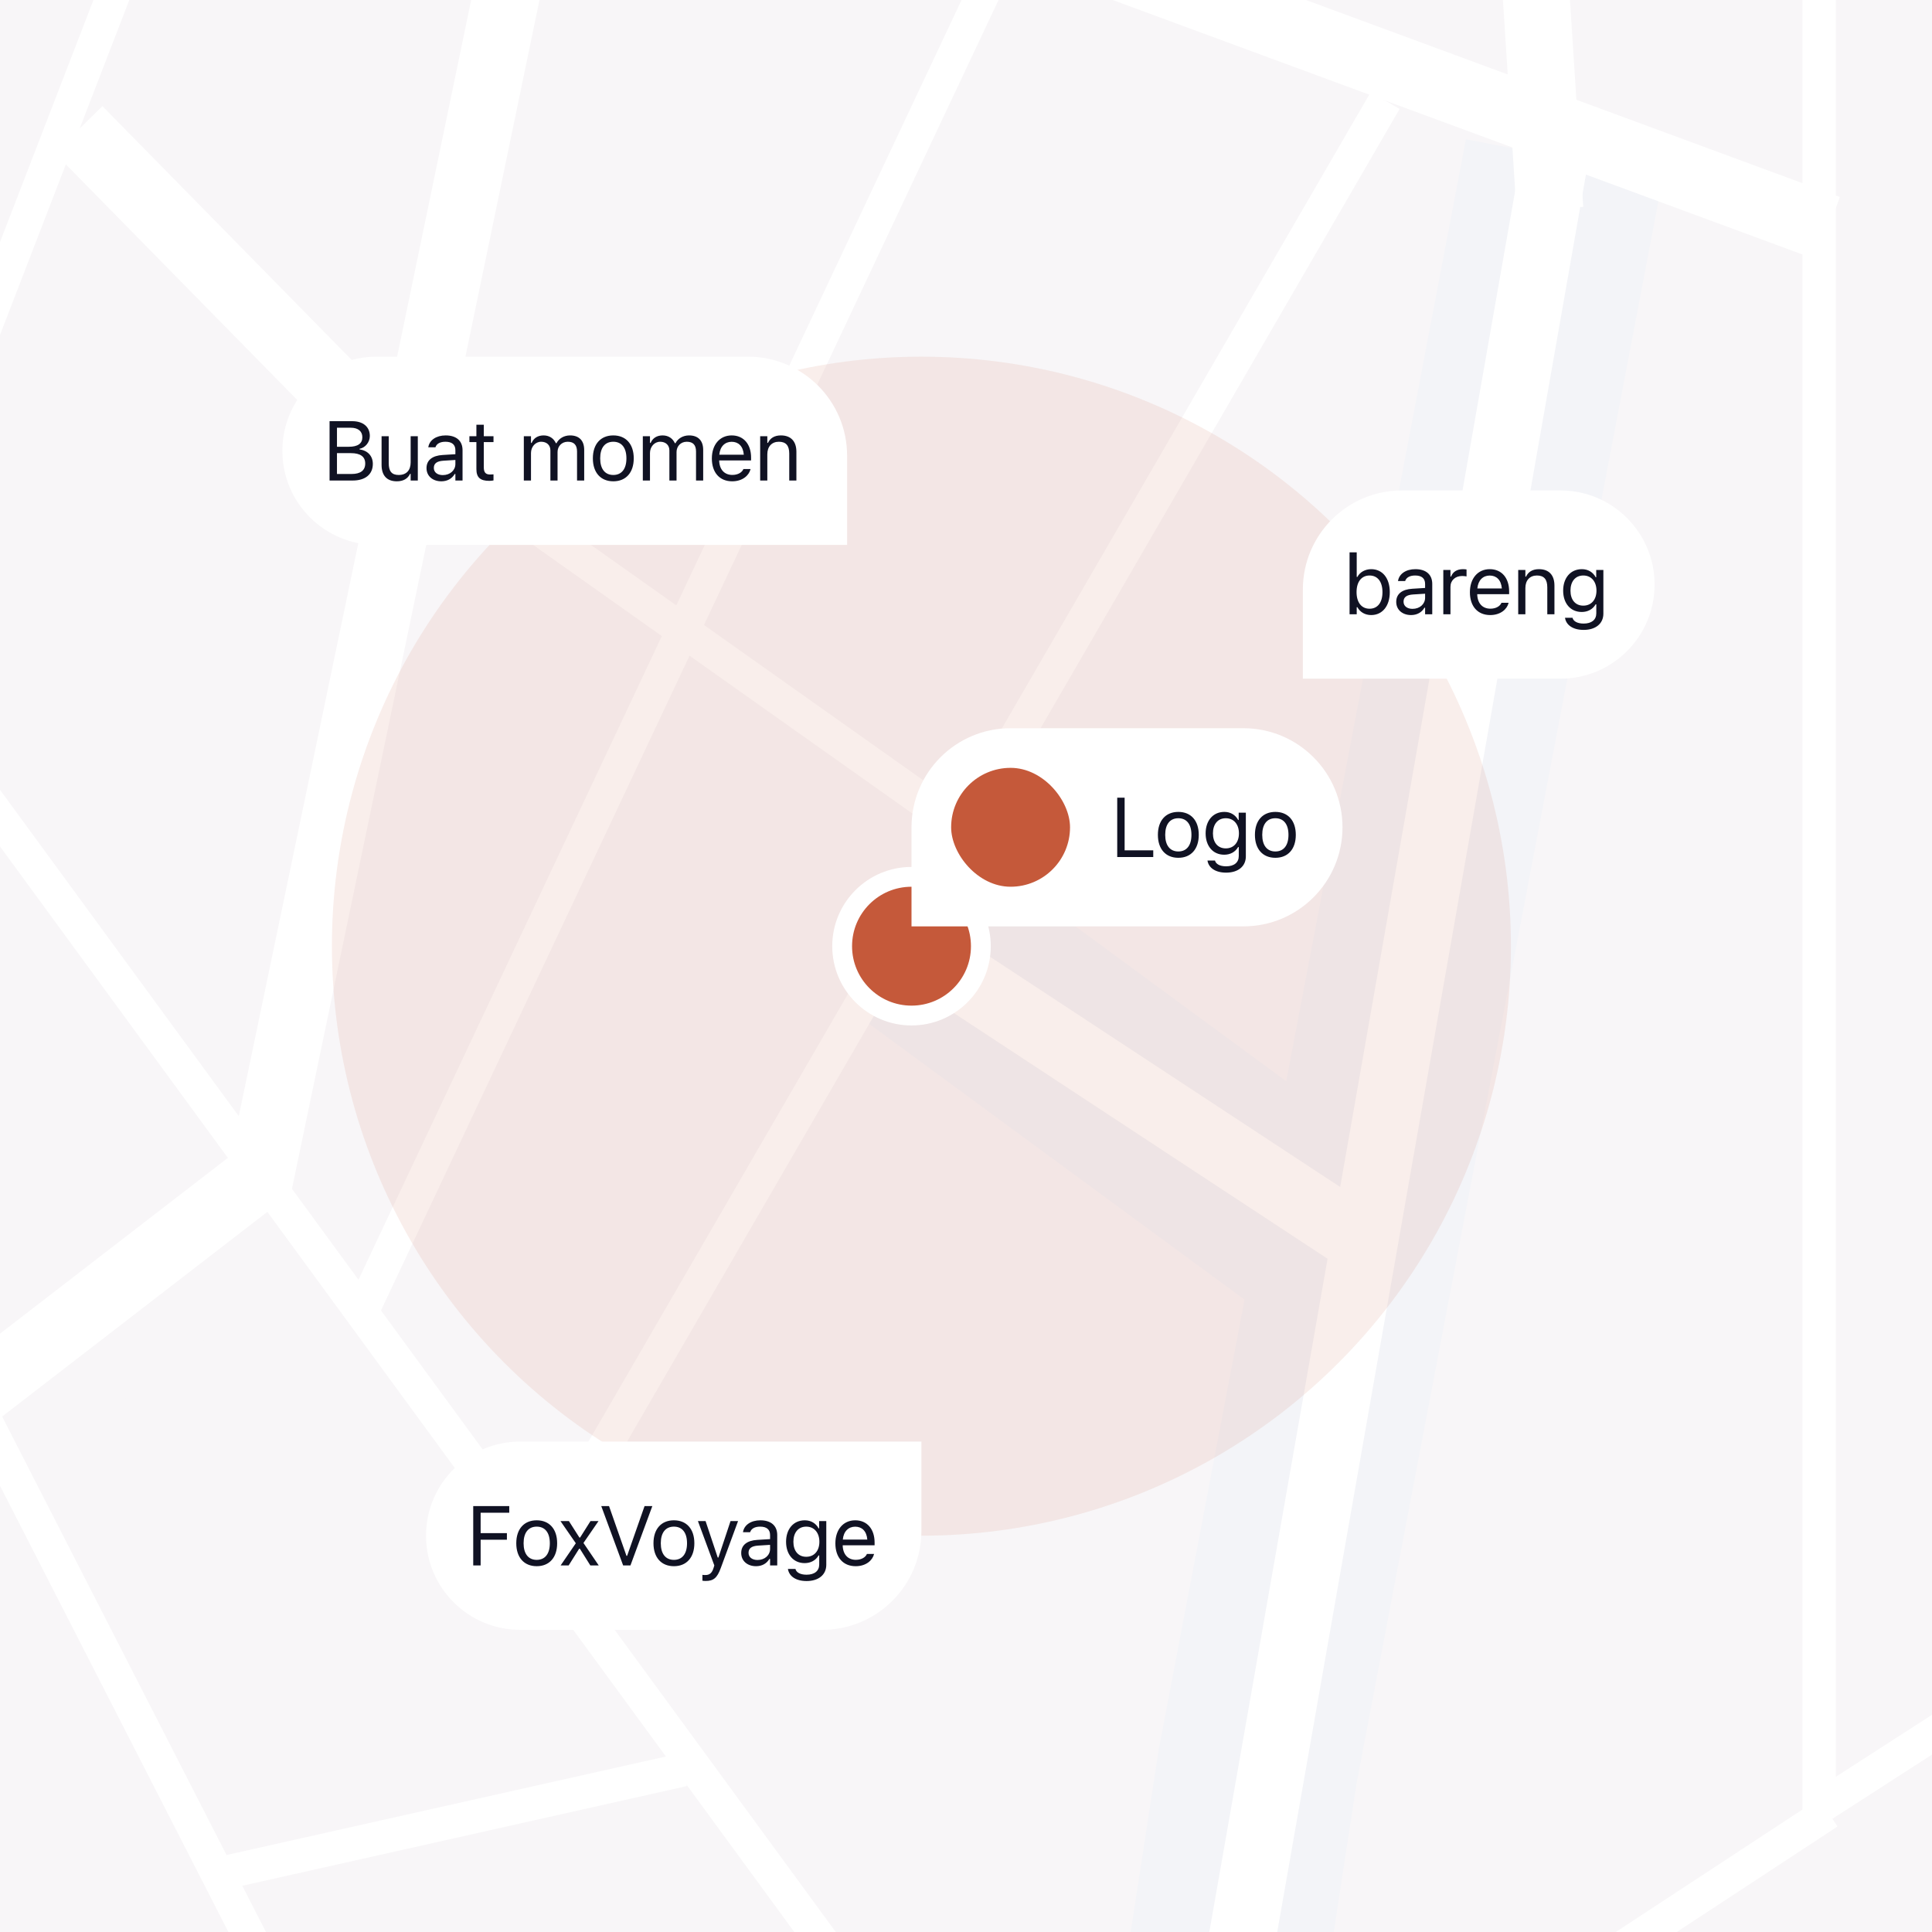 <svg width="390" height="390" viewBox="0 0 390 390" fill="none" xmlns="http://www.w3.org/2000/svg">
<rect x="0" y="0" width="390" height="390" fill="#333333" stroke="none"/>
<g clip-path="url(#clip0_697_4980)">
<rect width="390" height="390" fill="#F8F6F8"/>
<path d="M183.052 187.13L273.866 253.843" stroke="#F3F4F8" stroke-width="40.512"/>
<path d="M52.064 237.19L-26.005 295.166L-57.486 316.033" stroke="#F8F6F8" stroke-width="40.512"/>
<path d="M51.895 237.705L-45.08 312.538" stroke="white" stroke-width="13.504"/>
<path d="M-27.018 471.457L215.8 464.467L242.47 430.854L253.864 356.637L315.813 31.912" stroke="#F3F4F8" stroke-width="40.512"/>
<path d="M367.212 -167.404V364.86L433.55 322.098" stroke="white" stroke-width="6.752"/>
<path d="M100.594 -202.354L-27.018 128.23L72.996 264.912M245.339 500.445L109.161 314.337M369.069 365.888L109.203 536.423M109.161 314.337L72.996 264.912M109.161 314.337L194.383 167.317M279.606 20.297L194.383 167.317M72.996 264.912L202.464 -9.822M83.461 88.757L194.383 167.317" stroke="white" stroke-width="6.752"/>
<path d="M111.988 -48.061L82.491 94M52.233 239.041L82.491 94M15.857 26.156L82.491 94" stroke="white" stroke-width="13.504"/>
<path d="M240.528 449.459L313.871 31.912" stroke="white" stroke-width="13.504"/>
<path d="M-3.639 285.401L43.92 378.326M91.479 471.251L43.92 378.326M43.92 378.326L137.899 357.254" stroke="white" stroke-width="6.752"/>
<path d="M183.896 190.728L275.048 250.657" stroke="white" stroke-width="13.504"/>
<path d="M299.524 -165.862L312.859 42.192" stroke="white" stroke-width="13.504"/>
<path d="M232.004 -211.297L212.002 -11.878L-39.425 -104.598L369.069 46.097" stroke="white" stroke-width="13.504"/>
<circle cx="186" cy="191" r="119" fill="#C5593A" fill-opacity="0.1"/>
<circle cx="184" cy="191" r="14" fill="#C5593A" stroke="white" stroke-width="4"/>
<path d="M184 167C184 155.954 192.954 147 204 147H251C262.046 147 271 155.954 271 167C271 178.046 262.046 187 251 187H184V167Z" fill="white"/>
<rect x="192" y="155" width="24" height="24" rx="12" fill="#C5593A"/>
<path d="M225.527 173V161.022H227.021V171.655H232.799V173H225.527ZM237.861 173.158C235.313 173.158 233.736 171.398 233.736 168.534V168.518C233.736 165.646 235.313 163.894 237.861 163.894C240.409 163.894 241.987 165.646 241.987 168.518V168.534C241.987 171.398 240.409 173.158 237.861 173.158ZM237.861 171.879C239.554 171.879 240.509 170.643 240.509 168.534V168.518C240.509 166.401 239.554 165.172 237.861 165.172C236.168 165.172 235.213 166.401 235.213 168.518V168.534C235.213 170.643 236.168 171.879 237.861 171.879ZM247.505 176.154C245.347 176.154 243.969 175.183 243.745 173.714L243.762 173.706H245.256L245.264 173.714C245.422 174.395 246.219 174.876 247.505 174.876C249.107 174.876 250.062 174.121 250.062 172.801V170.991H249.929C249.365 171.979 248.352 172.535 247.123 172.535C244.808 172.535 243.372 170.742 243.372 168.235V168.219C243.372 165.712 244.816 163.894 247.157 163.894C248.418 163.894 249.398 164.517 249.946 165.529H250.045V164.052H251.49V172.875C251.49 174.876 249.946 176.154 247.505 176.154ZM247.439 171.257C249.099 171.257 250.095 170.012 250.095 168.235V168.219C250.095 166.442 249.091 165.172 247.439 165.172C245.779 165.172 244.849 166.442 244.849 168.219V168.235C244.849 170.012 245.779 171.257 247.439 171.257ZM257.448 173.158C254.9 173.158 253.323 171.398 253.323 168.534V168.518C253.323 165.646 254.9 163.894 257.448 163.894C259.997 163.894 261.574 165.646 261.574 168.518V168.534C261.574 171.398 259.997 173.158 257.448 173.158ZM257.448 171.879C259.142 171.879 260.096 170.643 260.096 168.534V168.518C260.096 166.401 259.142 165.172 257.448 165.172C255.755 165.172 254.8 166.401 254.8 168.518V168.534C254.8 170.643 255.755 171.879 257.448 171.879Z" fill="#101223"/>
<path d="M263 119C263 107.954 271.954 99 283 99H315C325.493 99 334 107.507 334 118C334 128.493 325.493 137 315 137H263V119Z" fill="white"/>
<path d="M276.794 124.158C275.549 124.158 274.553 123.568 274.005 122.572H273.872V124H272.428V111.499H273.872V116.463H274.005C274.495 115.508 275.565 114.894 276.794 114.894C279.068 114.894 280.546 116.712 280.546 119.518V119.534C280.546 122.323 279.06 124.158 276.794 124.158ZM276.462 122.879C278.097 122.879 279.068 121.618 279.068 119.534V119.518C279.068 117.434 278.097 116.172 276.462 116.172C274.835 116.172 273.839 117.451 273.839 119.518V119.534C273.839 121.601 274.835 122.879 276.462 122.879ZM284.836 124.158C283.134 124.158 281.848 123.128 281.848 121.501V121.485C281.848 119.891 283.027 118.97 285.11 118.845L287.675 118.688V117.874C287.675 116.77 287.003 116.172 285.666 116.172C284.595 116.172 283.89 116.571 283.657 117.268L283.649 117.293H282.205L282.213 117.243C282.446 115.84 283.807 114.894 285.716 114.894C287.899 114.894 289.119 116.015 289.119 117.874V124H287.675V122.68H287.542C286.978 123.635 286.04 124.158 284.836 124.158ZM283.325 121.468C283.325 122.373 284.097 122.904 285.135 122.904C286.604 122.904 287.675 121.941 287.675 120.663V119.85L285.284 119.999C283.923 120.082 283.325 120.563 283.325 121.452V121.468ZM291.351 124V115.052H292.795V116.38H292.928C293.268 115.442 294.107 114.894 295.319 114.894C295.593 114.894 295.9 114.927 296.041 114.952V116.355C295.742 116.305 295.468 116.272 295.153 116.272C293.775 116.272 292.795 117.144 292.795 118.455V124H291.351ZM300.821 124.158C298.264 124.158 296.72 122.365 296.72 119.559V119.551C296.72 116.787 298.297 114.894 300.73 114.894C303.162 114.894 304.639 116.704 304.639 119.376V119.941H298.198C298.239 121.792 299.26 122.871 300.854 122.871C302.066 122.871 302.813 122.298 303.054 121.759L303.087 121.684H304.531L304.515 121.75C304.208 122.962 302.929 124.158 300.821 124.158ZM300.721 116.181C299.393 116.181 298.38 117.085 298.223 118.787H303.17C303.021 117.019 302.041 116.181 300.721 116.181ZM306.472 124V115.052H307.917V116.396H308.05C308.498 115.45 309.336 114.894 310.656 114.894C312.665 114.894 313.785 116.081 313.785 118.206V124H312.341V118.555C312.341 116.944 311.677 116.172 310.249 116.172C308.822 116.172 307.917 117.135 307.917 118.704V124H306.472ZM319.678 127.154C317.52 127.154 316.142 126.183 315.918 124.714L315.934 124.706H317.428L317.437 124.714C317.594 125.395 318.391 125.876 319.678 125.876C321.28 125.876 322.234 125.121 322.234 123.801V121.991H322.102C321.537 122.979 320.524 123.535 319.296 123.535C316.98 123.535 315.544 121.742 315.544 119.235V119.219C315.544 116.712 316.988 114.894 319.329 114.894C320.591 114.894 321.57 115.517 322.118 116.529H322.218V115.052H323.662V123.875C323.662 125.876 322.118 127.154 319.678 127.154ZM319.611 122.257C321.272 122.257 322.268 121.012 322.268 119.235V119.219C322.268 117.442 321.263 116.172 319.611 116.172C317.951 116.172 317.022 117.442 317.022 119.219V119.235C317.022 121.012 317.951 122.257 319.611 122.257Z" fill="#101223"/>
<path d="M57 91C57 80.507 65.507 72 76 72H151C162.046 72 171 80.954 171 92V110H76C65.507 110 57 101.493 57 91Z" fill="white"/>
<path d="M66.527 97V85.022H71.109C73.309 85.022 74.654 86.176 74.654 88.002V88.019C74.654 89.255 73.741 90.384 72.587 90.592V90.725C74.222 90.932 75.26 92.053 75.26 93.63V93.647C75.26 95.747 73.749 97 71.201 97H66.527ZM70.794 86.342H68.022V90.185H70.412C72.222 90.185 73.143 89.538 73.143 88.276V88.259C73.143 87.047 72.28 86.342 70.794 86.342ZM70.835 91.472H68.022V95.68H70.977C72.778 95.68 73.724 94.95 73.724 93.572V93.555C73.724 92.177 72.745 91.472 70.835 91.472ZM80.106 97.158C78.073 97.158 77.027 95.962 77.027 93.846V88.052H78.471V93.497C78.471 95.107 79.052 95.879 80.48 95.879C82.057 95.879 82.895 94.916 82.895 93.348V88.052H84.34V97H82.895V95.664H82.762C82.323 96.618 81.418 97.158 80.106 97.158ZM89.086 97.158C87.385 97.158 86.098 96.128 86.098 94.501V94.485C86.098 92.891 87.277 91.97 89.36 91.845L91.925 91.688V90.874C91.925 89.77 91.253 89.172 89.916 89.172C88.846 89.172 88.14 89.571 87.908 90.268L87.899 90.293H86.455L86.463 90.243C86.696 88.84 88.057 87.894 89.966 87.894C92.149 87.894 93.37 89.015 93.37 90.874V97H91.925V95.68H91.792C91.228 96.635 90.29 97.158 89.086 97.158ZM87.576 94.468C87.576 95.373 88.348 95.904 89.385 95.904C90.854 95.904 91.925 94.941 91.925 93.663V92.85L89.535 92.999C88.173 93.082 87.576 93.564 87.576 94.452V94.468ZM98.78 97.066C96.938 97.066 96.166 96.386 96.166 94.676V89.247H94.754V88.052H96.166V85.736H97.66V88.052H99.619V89.247H97.66V94.311C97.66 95.365 98.025 95.788 98.955 95.788C99.212 95.788 99.353 95.78 99.619 95.755V96.983C99.337 97.033 99.063 97.066 98.78 97.066ZM105.742 97V88.052H107.187V89.413H107.319C107.718 88.45 108.564 87.894 109.735 87.894C110.947 87.894 111.793 88.533 112.209 89.463H112.341C112.823 88.517 113.844 87.894 115.081 87.894C116.907 87.894 117.928 88.94 117.928 90.816V97H116.483V91.148C116.483 89.828 115.877 89.172 114.616 89.172C113.371 89.172 112.549 90.11 112.549 91.248V97H111.105V90.924C111.105 89.861 110.374 89.172 109.245 89.172C108.075 89.172 107.187 90.193 107.187 91.455V97H105.742ZM123.803 97.158C121.255 97.158 119.678 95.398 119.678 92.534V92.518C119.678 89.645 121.255 87.894 123.803 87.894C126.352 87.894 127.929 89.645 127.929 92.518V92.534C127.929 95.398 126.352 97.158 123.803 97.158ZM123.803 95.879C125.497 95.879 126.451 94.643 126.451 92.534V92.518C126.451 90.401 125.497 89.172 123.803 89.172C122.11 89.172 121.156 90.401 121.156 92.518V92.534C121.156 94.643 122.11 95.879 123.803 95.879ZM129.762 97V88.052H131.207V89.413H131.339C131.738 88.45 132.584 87.894 133.755 87.894C134.967 87.894 135.813 88.533 136.228 89.463H136.361C136.843 88.517 137.864 87.894 139.101 87.894C140.927 87.894 141.948 88.94 141.948 90.816V97H140.503V91.148C140.503 89.828 139.897 89.172 138.636 89.172C137.391 89.172 136.569 90.11 136.569 91.248V97H135.124V90.924C135.124 89.861 134.394 89.172 133.265 89.172C132.095 89.172 131.207 90.193 131.207 91.455V97H129.762ZM147.799 97.158C145.242 97.158 143.698 95.365 143.698 92.559V92.551C143.698 89.787 145.275 87.894 147.707 87.894C150.139 87.894 151.617 89.704 151.617 92.376V92.941H145.175C145.217 94.792 146.238 95.871 147.832 95.871C149.044 95.871 149.791 95.298 150.031 94.759L150.065 94.684H151.509L151.492 94.751C151.185 95.962 149.907 97.158 147.799 97.158ZM147.699 89.181C146.371 89.181 145.358 90.085 145.2 91.787H150.148C149.998 90.019 149.019 89.181 147.699 89.181ZM153.45 97V88.052H154.894V89.397H155.027C155.475 88.45 156.314 87.894 157.634 87.894C159.642 87.894 160.763 89.081 160.763 91.206V97H159.319V91.555C159.319 89.944 158.655 89.172 157.227 89.172C155.799 89.172 154.894 90.135 154.894 91.704V97H153.45Z" fill="#101223"/>
<path d="M86 310C86 299.507 94.507 291 105 291H186V309C186 320.046 177.046 329 166 329H105C94.507 329 86 320.493 86 310Z" fill="white"/>
<path d="M95.527 316V304.022H102.799V305.367H97.022V309.484H102.326V310.812H97.022V316H95.527ZM108.342 316.158C105.794 316.158 104.217 314.398 104.217 311.534V311.518C104.217 308.646 105.794 306.894 108.342 306.894C110.891 306.894 112.468 308.646 112.468 311.518V311.534C112.468 314.398 110.891 316.158 108.342 316.158ZM108.342 314.879C110.036 314.879 110.99 313.643 110.99 311.534V311.518C110.99 309.401 110.036 308.172 108.342 308.172C106.649 308.172 105.695 309.401 105.695 311.518V311.534C105.695 313.643 106.649 314.879 108.342 314.879ZM113.172 316L116.235 311.526L113.139 307.052H114.841L116.966 310.38H117.099L119.199 307.052H120.817L117.779 311.468L120.859 316H119.165L117.049 312.622H116.916L114.791 316H113.172ZM125.788 316L121.372 304.022H122.941L126.461 314.066H126.593L130.113 304.022H131.682L127.266 316H125.788ZM136.038 316.158C133.49 316.158 131.913 314.398 131.913 311.534V311.518C131.913 308.646 133.49 306.894 136.038 306.894C138.587 306.894 140.164 308.646 140.164 311.518V311.534C140.164 314.398 138.587 316.158 136.038 316.158ZM136.038 314.879C137.732 314.879 138.686 313.643 138.686 311.534V311.518C138.686 309.401 137.732 308.172 136.038 308.172C134.345 308.172 133.39 309.401 133.39 311.518V311.534C133.39 313.643 134.345 314.879 136.038 314.879ZM142.429 319.138C142.238 319.138 141.989 319.121 141.79 319.088V317.901C141.964 317.934 142.188 317.942 142.387 317.942C143.209 317.942 143.707 317.569 144.031 316.54L144.197 316.008L140.885 307.052H142.429L144.886 314.415H145.019L147.467 307.052H148.986L145.492 316.548C144.753 318.557 144.014 319.138 142.429 319.138ZM152.613 316.158C150.911 316.158 149.624 315.128 149.624 313.501V313.485C149.624 311.891 150.803 310.97 152.886 310.845L155.451 310.688V309.874C155.451 308.77 154.779 308.172 153.443 308.172C152.372 308.172 151.666 308.571 151.434 309.268L151.426 309.293H149.981L149.99 309.243C150.222 307.84 151.583 306.894 153.492 306.894C155.676 306.894 156.896 308.015 156.896 309.874V316H155.451V314.68H155.319C154.754 315.635 153.816 316.158 152.613 316.158ZM151.102 313.468C151.102 314.373 151.874 314.904 152.911 314.904C154.381 314.904 155.451 313.941 155.451 312.663V311.85L153.061 311.999C151.699 312.082 151.102 312.563 151.102 313.452V313.468ZM162.813 319.154C160.655 319.154 159.277 318.183 159.053 316.714L159.069 316.706H160.563L160.572 316.714C160.729 317.395 161.526 317.876 162.813 317.876C164.415 317.876 165.37 317.121 165.37 315.801V313.991H165.237C164.672 314.979 163.66 315.535 162.431 315.535C160.115 315.535 158.679 313.742 158.679 311.235V311.219C158.679 308.712 160.123 306.894 162.464 306.894C163.726 306.894 164.706 307.517 165.253 308.529H165.353V307.052H166.797V315.875C166.797 317.876 165.253 319.154 162.813 319.154ZM162.747 314.257C164.407 314.257 165.403 313.012 165.403 311.235V311.219C165.403 309.442 164.398 308.172 162.747 308.172C161.086 308.172 160.157 309.442 160.157 311.219V311.235C160.157 313.012 161.086 314.257 162.747 314.257ZM172.731 316.158C170.174 316.158 168.631 314.365 168.631 311.559V311.551C168.631 308.787 170.208 306.894 172.64 306.894C175.072 306.894 176.549 308.704 176.549 311.376V311.941H170.108C170.15 313.792 171.171 314.871 172.764 314.871C173.976 314.871 174.723 314.298 174.964 313.759L174.997 313.684H176.442L176.425 313.75C176.118 314.962 174.84 316.158 172.731 316.158ZM172.632 308.181C171.303 308.181 170.291 309.085 170.133 310.787H175.08C174.931 309.019 173.951 308.181 172.632 308.181Z" fill="#101223"/>
</g>
<defs>
<clipPath id="clip0_697_4980">
<rect width="390" height="390" fill="white"/>
</clipPath>
</defs>
</svg>
